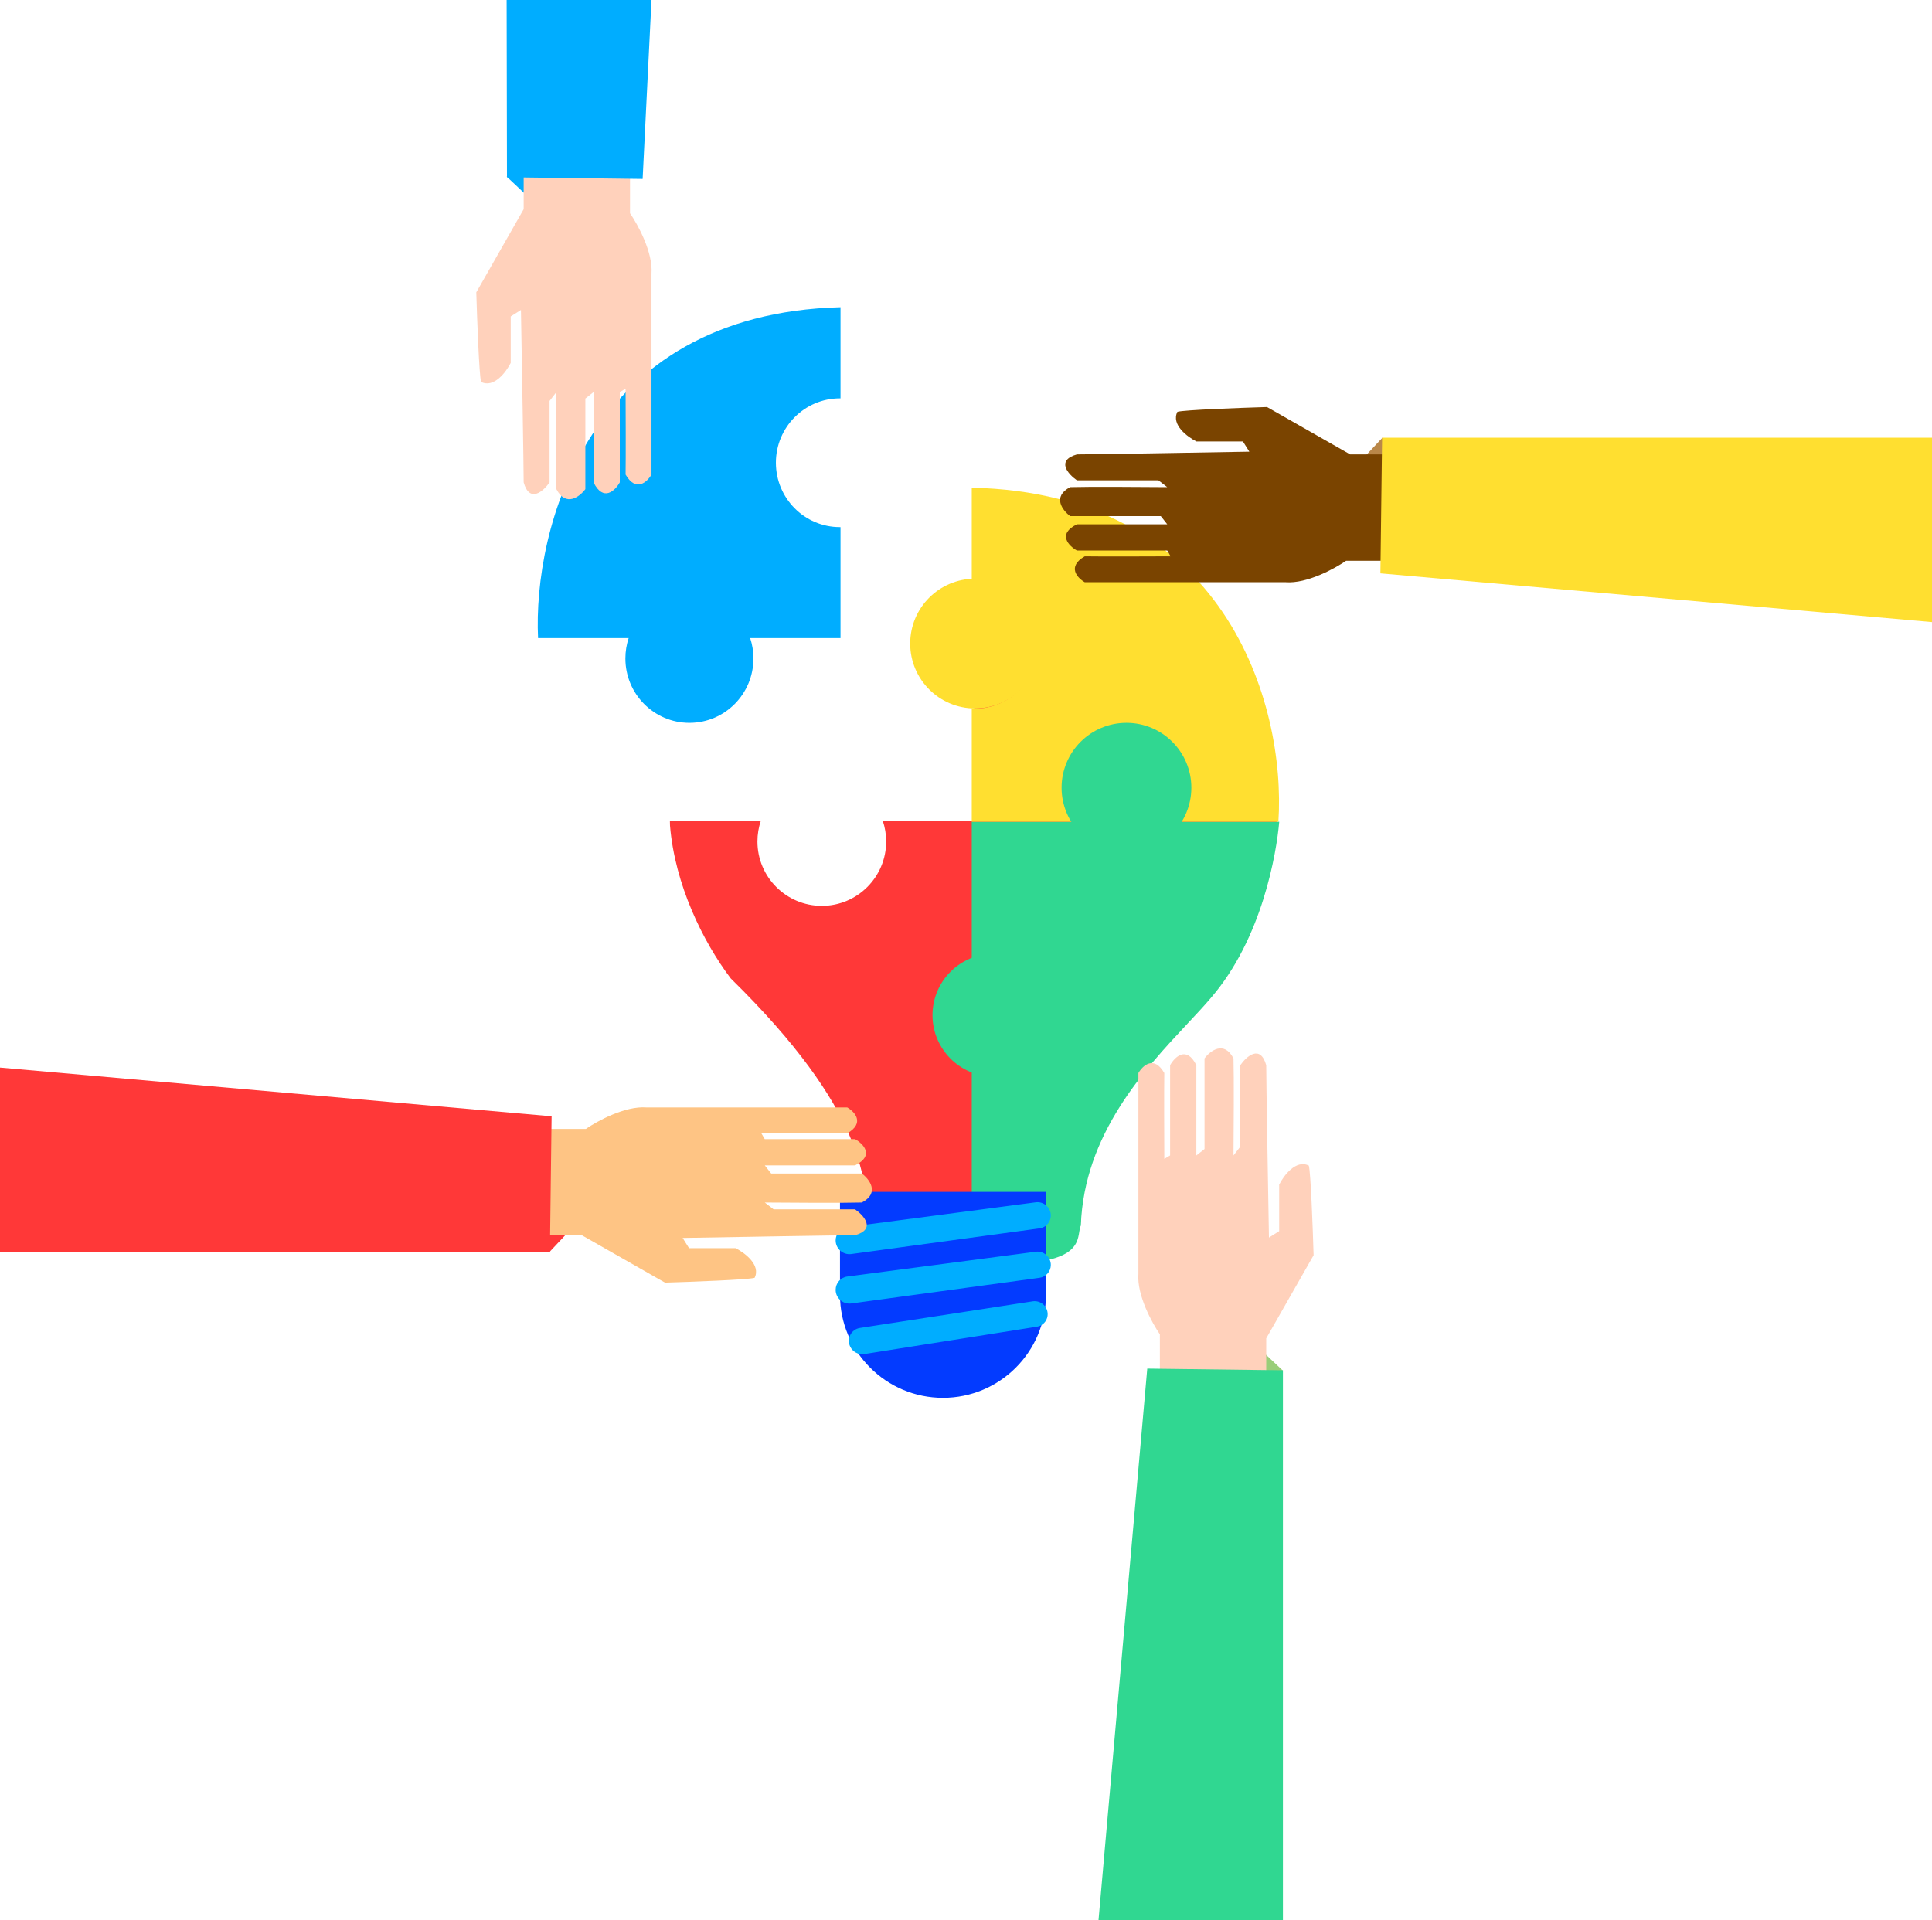 <svg width="503" height="500" viewBox="0 0 503 500" fill="none" xmlns="http://www.w3.org/2000/svg">
<path d="M198.075 213.772H174.409C174.415 214.407 174.429 214.804 174.433 214.934C174.434 214.96 174.435 214.975 174.435 214.979C175.708 230.396 183.015 245.21 190.254 254.796C225.274 289.161 225.713 307.482 226.026 320.558C226.034 320.872 226.041 321.184 226.049 321.492C227.604 329.107 243.589 329.491 251.387 328.732H259.23C279.515 329.377 280.359 323.884 280.874 320.537C280.975 319.881 281.063 319.307 281.283 318.878C282.116 294.949 297.802 277.963 308.764 266.093C311.037 263.633 313.107 261.391 314.799 259.354C329.948 241.591 332.562 214.979 332.562 210.756C330.422 132.398 264.224 128.145 256.369 127.64C255.858 127.607 255.594 127.59 255.61 127.57C254.948 127.57 254.291 127.575 253.64 127.586V213.772H229.838C230.407 215.456 230.715 217.26 230.715 219.135C230.715 228.39 223.212 235.893 213.957 235.893C204.702 235.893 197.199 228.39 197.199 219.135C197.199 217.26 197.507 215.456 198.075 213.772Z" fill="#FF3838"/>
<path fill-rule="evenodd" clip-rule="evenodd" d="M253 328.96V214H333.053C332.344 222.112 328.655 244.368 315.252 259.864C313.543 261.893 311.452 264.125 309.157 266.576C298.084 278.397 282.239 295.314 281.398 319.146C281.176 319.573 281.087 320.145 280.985 320.799C280.465 324.132 279.612 329.602 259.122 328.96H253Z" fill="#30D791"/>
<circle cx="258.78" cy="264.361" r="16" fill="#30D791"/>
<g filter="url(#filter0_d_879_2922)">
<path d="M226.693 324.375H280.319V351.187C280.319 365.995 268.314 378 253.506 378V378C238.698 378 226.693 365.996 226.693 351.187V324.375Z" fill="#033BFF"/>
<path d="M225.563 349.884C225.563 348.123 226.861 346.646 228.61 346.415L277.657 339.959C279.728 339.687 281.582 341.309 281.582 343.394V343.394C281.582 345.09 280.335 346.517 278.651 346.747L229.638 353.432C227.491 353.725 225.563 352.046 225.563 349.884V349.884Z" fill="#00ADFF"/>
<path d="M225.563 337.014C225.563 335.253 226.861 333.776 228.61 333.545L277.657 327.089C279.728 326.817 281.582 328.439 281.582 330.524V330.524C281.582 332.22 280.335 333.647 278.651 333.877L229.638 340.562C227.491 340.855 225.563 339.176 225.563 337.014V337.014Z" fill="#00ADFF"/>
<path d="M229.331 364.634C228.359 362.561 229.632 360.16 231.887 359.812L276.852 352.874C279.075 352.531 281.024 354.429 280.732 356.652V356.652C280.541 358.106 279.42 359.254 277.968 359.484L233.034 366.604C231.505 366.846 229.99 366.04 229.331 364.634V364.634Z" fill="#00ADFF"/>
</g>
<path fill-rule="evenodd" clip-rule="evenodd" d="M253 184.535V214H332.83C334.893 183.203 318.785 128.417 253 127V151.043C253.213 151.035 253.427 151.031 253.641 151.031C262.896 151.031 270.399 158.534 270.399 167.789C270.399 177.044 262.896 184.547 253.641 184.547C253.427 184.547 253.213 184.543 253 184.535Z" fill="#FFDF30"/>
<path d="M140.085 166.171H163.67C163.119 167.836 162.821 169.617 162.821 171.469C162.821 180.727 170.284 188.233 179.49 188.233C188.696 188.233 196.159 180.727 196.159 171.469C196.159 169.617 195.861 167.836 195.31 166.171H218.829V137.268C218.778 137.268 218.728 137.268 218.677 137.268C209.471 137.268 202.008 129.763 202.008 120.504C202.008 111.245 209.471 103.739 218.677 103.739C218.728 103.739 218.778 103.739 218.829 103.74V80C152.633 81.717 138.751 138.163 140.085 166.171Z" fill="#00ADFF"/>
<circle cx="253.864" cy="167.588" r="16.892" fill="#FFDF30"/>
<circle cx="293.279" cy="205.125" r="16.892" fill="#30D791"/>
<path d="M360.009 113.899L355.679 118.513H360.009V113.899Z" fill="#B98749"/>
<path d="M311.491 114.964H323.598L325.277 117.626C312.051 117.863 284.554 118.336 280.383 118.336C274.868 119.898 278.085 123.483 280.383 125.081H301.593L303.891 126.856C297.41 126.797 283.282 126.714 278.615 126.856C273.879 129.341 276.642 132.92 278.615 134.399H302.212L303.891 136.529H280.383C275.222 139.085 278.232 142.15 280.383 143.363H303.891L304.775 144.872C299.089 144.901 286.658 144.943 282.416 144.872C277.749 147.57 280.471 150.492 282.416 151.616H334.734C340.248 152.042 347.519 148.067 350.465 146.025H359.744L360.186 118.336H351.525L329.873 106C322.862 106.207 308.38 106.745 306.542 107.242C304.845 110.579 309.134 113.78 311.491 114.964Z" fill="#7A4400"/>
<path d="M359.39 149.309L359.832 113.987H503V162L359.39 149.309Z" fill="#FFDF30"/>
<path d="M334.101 357.009L329.487 352.679V357.009H334.101Z" fill="#99CE79"/>
<path d="M333.036 308.491V320.598L330.374 322.277C330.137 309.051 329.664 281.554 329.664 277.383C328.102 271.868 324.517 275.085 322.919 277.383V298.593L321.144 300.891C321.203 294.41 321.286 280.282 321.144 275.615C318.659 270.879 315.08 273.642 313.601 275.615V299.212L311.471 300.891V277.383C308.915 272.222 305.85 275.232 304.637 277.383V300.891L303.128 301.775C303.099 296.089 303.057 283.658 303.128 279.416C300.43 274.749 297.508 277.471 296.384 279.416V331.734C295.958 337.248 299.933 344.519 301.975 347.465V356.744L329.664 357.186V348.525L342 326.873C341.793 319.862 341.255 305.38 340.758 303.542C337.421 301.845 334.22 306.134 333.036 308.491Z" fill="#FFD1BB"/>
<path d="M298.691 356.39L334.013 356.832V500H286L298.691 356.39Z" fill="#30D791"/>
<path d="M142.991 326.101L147.321 321.487H142.991V326.101Z" fill="#FF3838"/>
<path d="M191.509 325.036H179.402L177.723 322.374C190.949 322.137 218.446 321.664 222.617 321.664C228.132 320.102 224.915 316.517 222.617 314.919H201.407L199.109 313.144C205.59 313.203 219.718 313.286 224.385 313.144C229.121 310.659 226.358 307.08 224.385 305.601H200.788L199.109 303.471H222.617C227.778 300.915 224.768 297.85 222.617 296.637H199.109L198.225 295.128C203.911 295.099 216.342 295.057 220.584 295.128C225.251 292.43 222.529 289.508 220.584 288.384H168.266C162.752 287.958 155.481 291.933 152.535 293.975H143.256L142.814 321.664H151.475L173.127 334C180.138 333.793 194.62 333.255 196.458 332.758C198.155 329.421 193.866 326.22 191.509 325.036Z" fill="#FEC484"/>
<path d="M143.61 290.691L143.168 326.013H0V278L143.61 290.691Z" fill="#FF3838"/>
<path d="M131.899 45.991L136.513 50.322V45.991H131.899Z" fill="#00ADFF"/>
<path d="M132.964 94.509V82.402L135.626 80.722C135.863 93.949 136.336 121.446 136.336 125.617C137.898 131.132 141.483 127.915 143.081 125.617V104.407L144.856 102.109C144.797 108.59 144.714 122.718 144.856 127.385C147.341 132.121 150.92 129.358 152.399 127.385V103.788L154.529 102.109V125.617C157.085 130.778 160.15 127.768 161.363 125.617V102.109L162.872 101.225C162.901 106.911 162.943 119.342 162.872 123.584C165.57 128.251 168.492 125.529 169.616 123.584V71.266C170.042 65.752 166.067 58.481 164.025 55.535V46.256L136.336 45.814V54.475L124 76.127C124.207 83.138 124.745 97.62 125.242 99.458C128.579 101.155 131.78 96.866 132.964 94.509Z" fill="#FFD1BB"/>
<path d="M167.309 46.61L131.987 46.168L131.899 0H169.616L167.309 46.61Z" fill="#00ADFF"/>
<defs>
<filter id="filter0_d_879_2922" x="187.562" y="280.375" width="116.02" height="113.625" filterUnits="userSpaceOnUse" color-interpolation-filters="sRGB">
<feFlood flood-opacity="0" result="BackgroundImageFix"/>
<feColorMatrix in="SourceAlpha" type="matrix" values="0 0 0 0 0 0 0 0 0 0 0 0 0 0 0 0 0 0 127 0" result="hardAlpha"/>
<feOffset dx="-8" dy="-14"/>
<feGaussianBlur stdDeviation="15"/>
<feComposite in2="hardAlpha" operator="out"/>
<feColorMatrix type="matrix" values="0 0 0 0 0 0 0 0 0 0 0 0 0 0 0 0 0 0 0.25 0"/>
<feBlend mode="normal" in2="BackgroundImageFix" result="effect1_dropShadow_879_2922"/>
<feBlend mode="normal" in="SourceGraphic" in2="effect1_dropShadow_879_2922" result="shape"/>
</filter>
</defs>
</svg>
